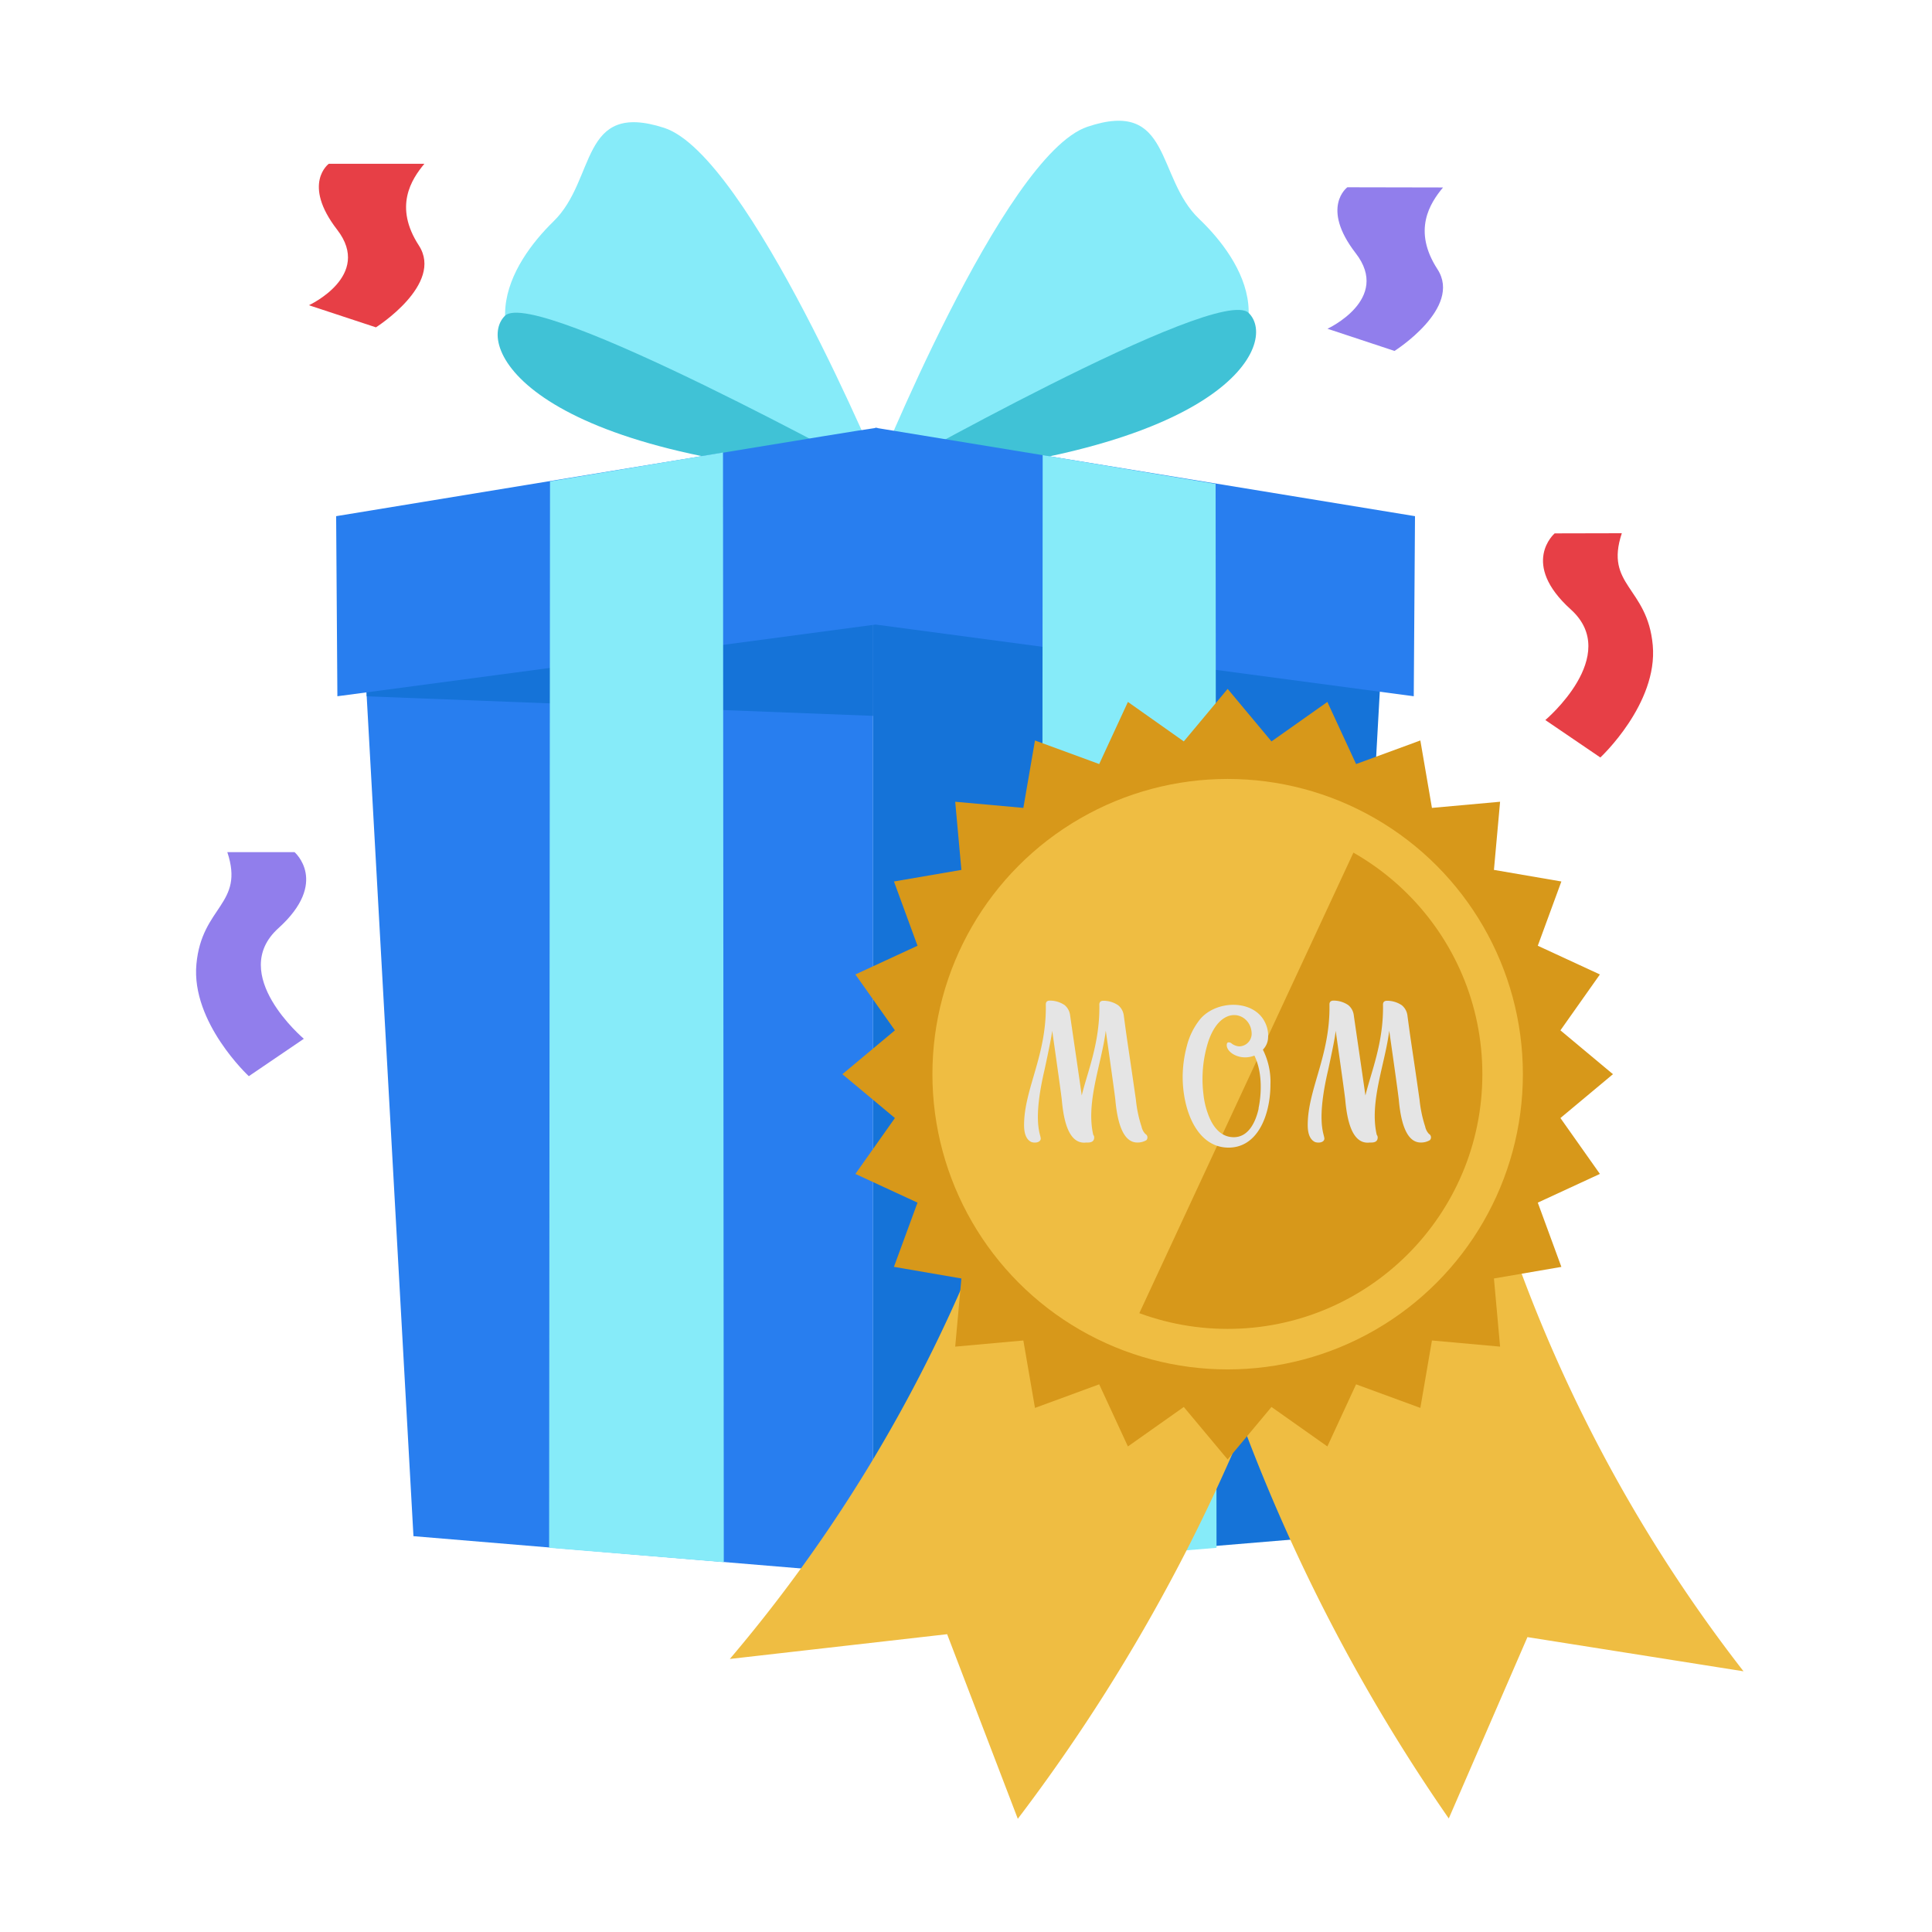 <svg height="512" viewBox="0 0 512 512" width="512" xmlns="http://www.w3.org/2000/svg" xmlns:xlink="http://www.w3.org/1999/xlink"><clipPath id="clip-path"><circle cx="325.34" cy="284.67" r="67.5"/></clipPath><g id="Reward"><path d="m233.79 126.55s-35.35-85.42-57.79-92.67-17.89 13.64-29.28 24.75-25 32.9 7 49.49 80.07 18.43 80.07 18.43z" fill="#86ebf9"/><path d="m233.79 126.55s-92.06-50.77-100-42.84 5.85 37.95 100 42.84z" fill="#40c2d6"/><path d="m231.47 126.94s34.33-85.84 56.72-93.35 18.06 13.41 29.58 24.41 25.37 32.6-6.44 49.58-79.86 19.36-79.86 19.36z" fill="#86ebf9"/><path d="m231.47 126.94s91.45-51.86 99.45-44-5.36 37.99-99.45 44z" fill="#40c2d6"/><path d="m231.38 417.25-121.81-10.15-13.91-249.85 135.72-23.81z" fill="#287eef"/><path d="m231.38 417.25 121.81-10.15 13.92-249.85-135.73-23.81z" fill="#1573d8"/><path d="m232 165.51 142.66 19 .33-47.72-142.86-23.41a.38.38 0 0 0 -.44.37z" fill="#287eef"/><path d="m97.18 184.53 134.2 5.18v-37.34l-126.48 18.67-7.72 7.05z" fill="#1573d8"/><path d="m232.08 165.51-142.67 19-.33-47.72c153.75-25.22 143.33-23.63 143.32-23.22z" fill="#287eef"/><path d="m191.81 414-46.29-3.82.24-282.61 45.84-7.65z" fill="#86ebf9"/><path d="m276.1 414 46.29-3.81-.24-281.95-45.83-7.63q-.12 146.65-.22 293.39z" fill="#86ebf9"/><path d="m383.94 481.91 20.85-48.06 57.26 9.06a398.3 398.3 0 0 1 -70-140.24l-75.94 34a475.18 475.18 0 0 0 67.83 145.24z" fill="#efbd42"/><path d="m269.73 482-18.73-48.92-57.59 6.56a398.45 398.45 0 0 0 76-137.06l74.39 37.27a475.35 475.35 0 0 1 -74.07 142.15z" fill="#efbd42"/><path d="m427.45 284.67-13.92 11.62 10.46 14.81-16.46 7.61 6.25 17.03-17.87 3.07 1.63 18.06-18.06-1.63-3.07 17.87-17.03-6.25-7.61 16.46-14.81-10.46-11.62 13.91-11.62-13.91-14.81 10.46-7.61-16.46-17.02 6.25-3.08-17.87-18.06 1.63 1.64-18.06-17.88-3.08 6.25-17.02-16.46-7.61 10.47-14.81-13.92-11.62 13.92-11.62-10.47-14.81 16.46-7.61-6.24-17.03 17.87-3.07-1.64-18.06 18.06 1.63 3.08-17.87 17.02 6.25 7.61-16.46 14.81 10.46 11.62-13.92 11.62 13.92 14.81-10.46 7.61 16.46 17.03-6.25 3.07 17.87 18.06-1.63-1.63 18.06 17.87 3.07-6.25 17.03 16.46 7.61-10.46 14.81z" fill="#d7981a"/><circle cx="325.34" cy="284.67" fill="#efbd42" r="78.24"/><g clip-path="url(#clip-path)"><path d="m371.68 197.97-87.77 188.8 105.18-3.3 45.73-118.26-31.24-84z" fill="#d7981a"/></g><g fill="#e5e5e5"><path d="m303.52 300.5a4 4 0 0 1 -1-1.94 33 33 0 0 1 -1.49-7.08c-2.23-15.59-2-13.26-3.23-22.47a4.17 4.17 0 0 0 -1.49-2.62 7 7 0 0 0 -3.88-1.18c-.73 0-1.09.34-1.09 1 .18 10.09-3.13 17.78-4.67 24.11-.41-3.08-3-20.59-3.09-21.33a4.12 4.12 0 0 0 -1.46-2.64 7 7 0 0 0 -3.88-1.18c-.73 0-1.09.34-1.09 1 .25 13.56-5.76 22.43-5.76 32q0 3.54 1.91 4.47c1.05.38 2.5.08 2.5-.9 0-1.18-2.23-4.37 1-18.18 1.15-5.33 1.85-8.79 2.05-10.39q2.23 15.67 2.53 18.23c.44 4.94 1.63 12 6.52 11.38a2 2 0 0 0 .42 0c1.09 0 1.65-.45 1.65-1.35a1.06 1.06 0 0 0 -.25-.7c-2-8.73 2.24-18.87 3.32-27.59q2.23 15.67 2.53 18.23 1 11.41 5.84 11.41a4.63 4.63 0 0 0 2.39-.62 1.06 1.06 0 0 0 -.28-1.66z"/><path d="m378.69 300.5a4 4 0 0 1 -1-1.94 33.61 33.61 0 0 1 -1.49-7.08c-2.22-15.59-2-13.26-3.23-22.47a4.17 4.17 0 0 0 -1.49-2.62 7 7 0 0 0 -3.87-1.18c-.74 0-1.1.34-1.1 1 .19 10.09-3.12 17.78-4.66 24.11-.42-3.08-3-20.59-3.09-21.33a4.09 4.09 0 0 0 -1.47-2.64 6.93 6.93 0 0 0 -3.87-1.18c-.73 0-1.1.34-1.1 1 .25 13.56-5.76 22.43-5.76 32 0 2.36.65 3.85 1.91 4.47 1.05.38 2.5.08 2.5-.9 0-1.18-2.23-4.37 1-18.18 1.15-5.33 1.86-8.79 2-10.39q2.24 15.67 2.53 18.23c.44 4.94 1.63 12 6.52 11.38a2 2 0 0 0 .42 0c1.1 0 1.66-.45 1.66-1.35a1.11 1.11 0 0 0 -.25-.7c-2-8.73 2.24-18.87 3.31-27.59q2.24 15.67 2.53 18.23 1 11.41 5.84 11.41a4.61 4.61 0 0 0 2.39-.62 1.05 1.05 0 0 0 -.23-1.66z"/><path d="m336 275.58a7.91 7.91 0 0 0 -.84-4.8c-3-5.89-12.6-5.81-17-.82a18.52 18.52 0 0 0 -3.65 7.31 32.11 32.11 0 0 0 -1.09 8.09c0 8.78 3.75 18.77 12.16 18.77 7.87 0 11.1-8.89 11.1-16.75a19 19 0 0 0 -2-9.21 4.8 4.8 0 0 0 1.32-2.59zm-2.44 18.18c-.83 3.74-2.76 7.61-6.6 7.61-3.26 0-5.51-2.47-6.83-6.18a21.45 21.45 0 0 1 -1.21-5.25 32.85 32.85 0 0 1 1.27-13.85c3.52-10.58 11.51-7.59 11.51-2.11a3.35 3.35 0 0 1 -3.34 3.32 3.93 3.93 0 0 1 -1.91-.71 1.14 1.14 0 0 0 -.84-.36c-.34 0-.51.25-.51.76 0 2 3.63 4.21 7.33 2.75 1.99 4.06 2.02 9.55 1.09 14.02z"/></g><path d="m87.14 43.4s-7.22 5.27 2.22 17.49-7.5 20-7.5 20l17.77 5.86s18.05-11.42 11.37-21.7-2-17.49 1.47-21.65z" fill="#e73f46"/><path d="m357.06 49.63s-7.21 5.28 2.23 17.49-7.5 20-7.5 20l17.77 5.88s18.05-11.39 11.38-21.66-2-17.49 1.48-21.66z" fill="#917eec"/><path d="m412 141.35s-9.26 7.94 4.28 20.16-6.75 29.31-6.75 29.31l14.58 9.92s15.29-14.21 13.89-29.74-12.83-15.75-8.2-29.69z" fill="#e73f46"/><path d="m78.05 225.82s9.26 7.94-4.27 20.16 6.74 29.31 6.74 29.31l-14.58 9.91s-15.32-14.2-13.89-29.69 12.82-15.76 8.19-29.69z" fill="#917eec"/></g></svg>